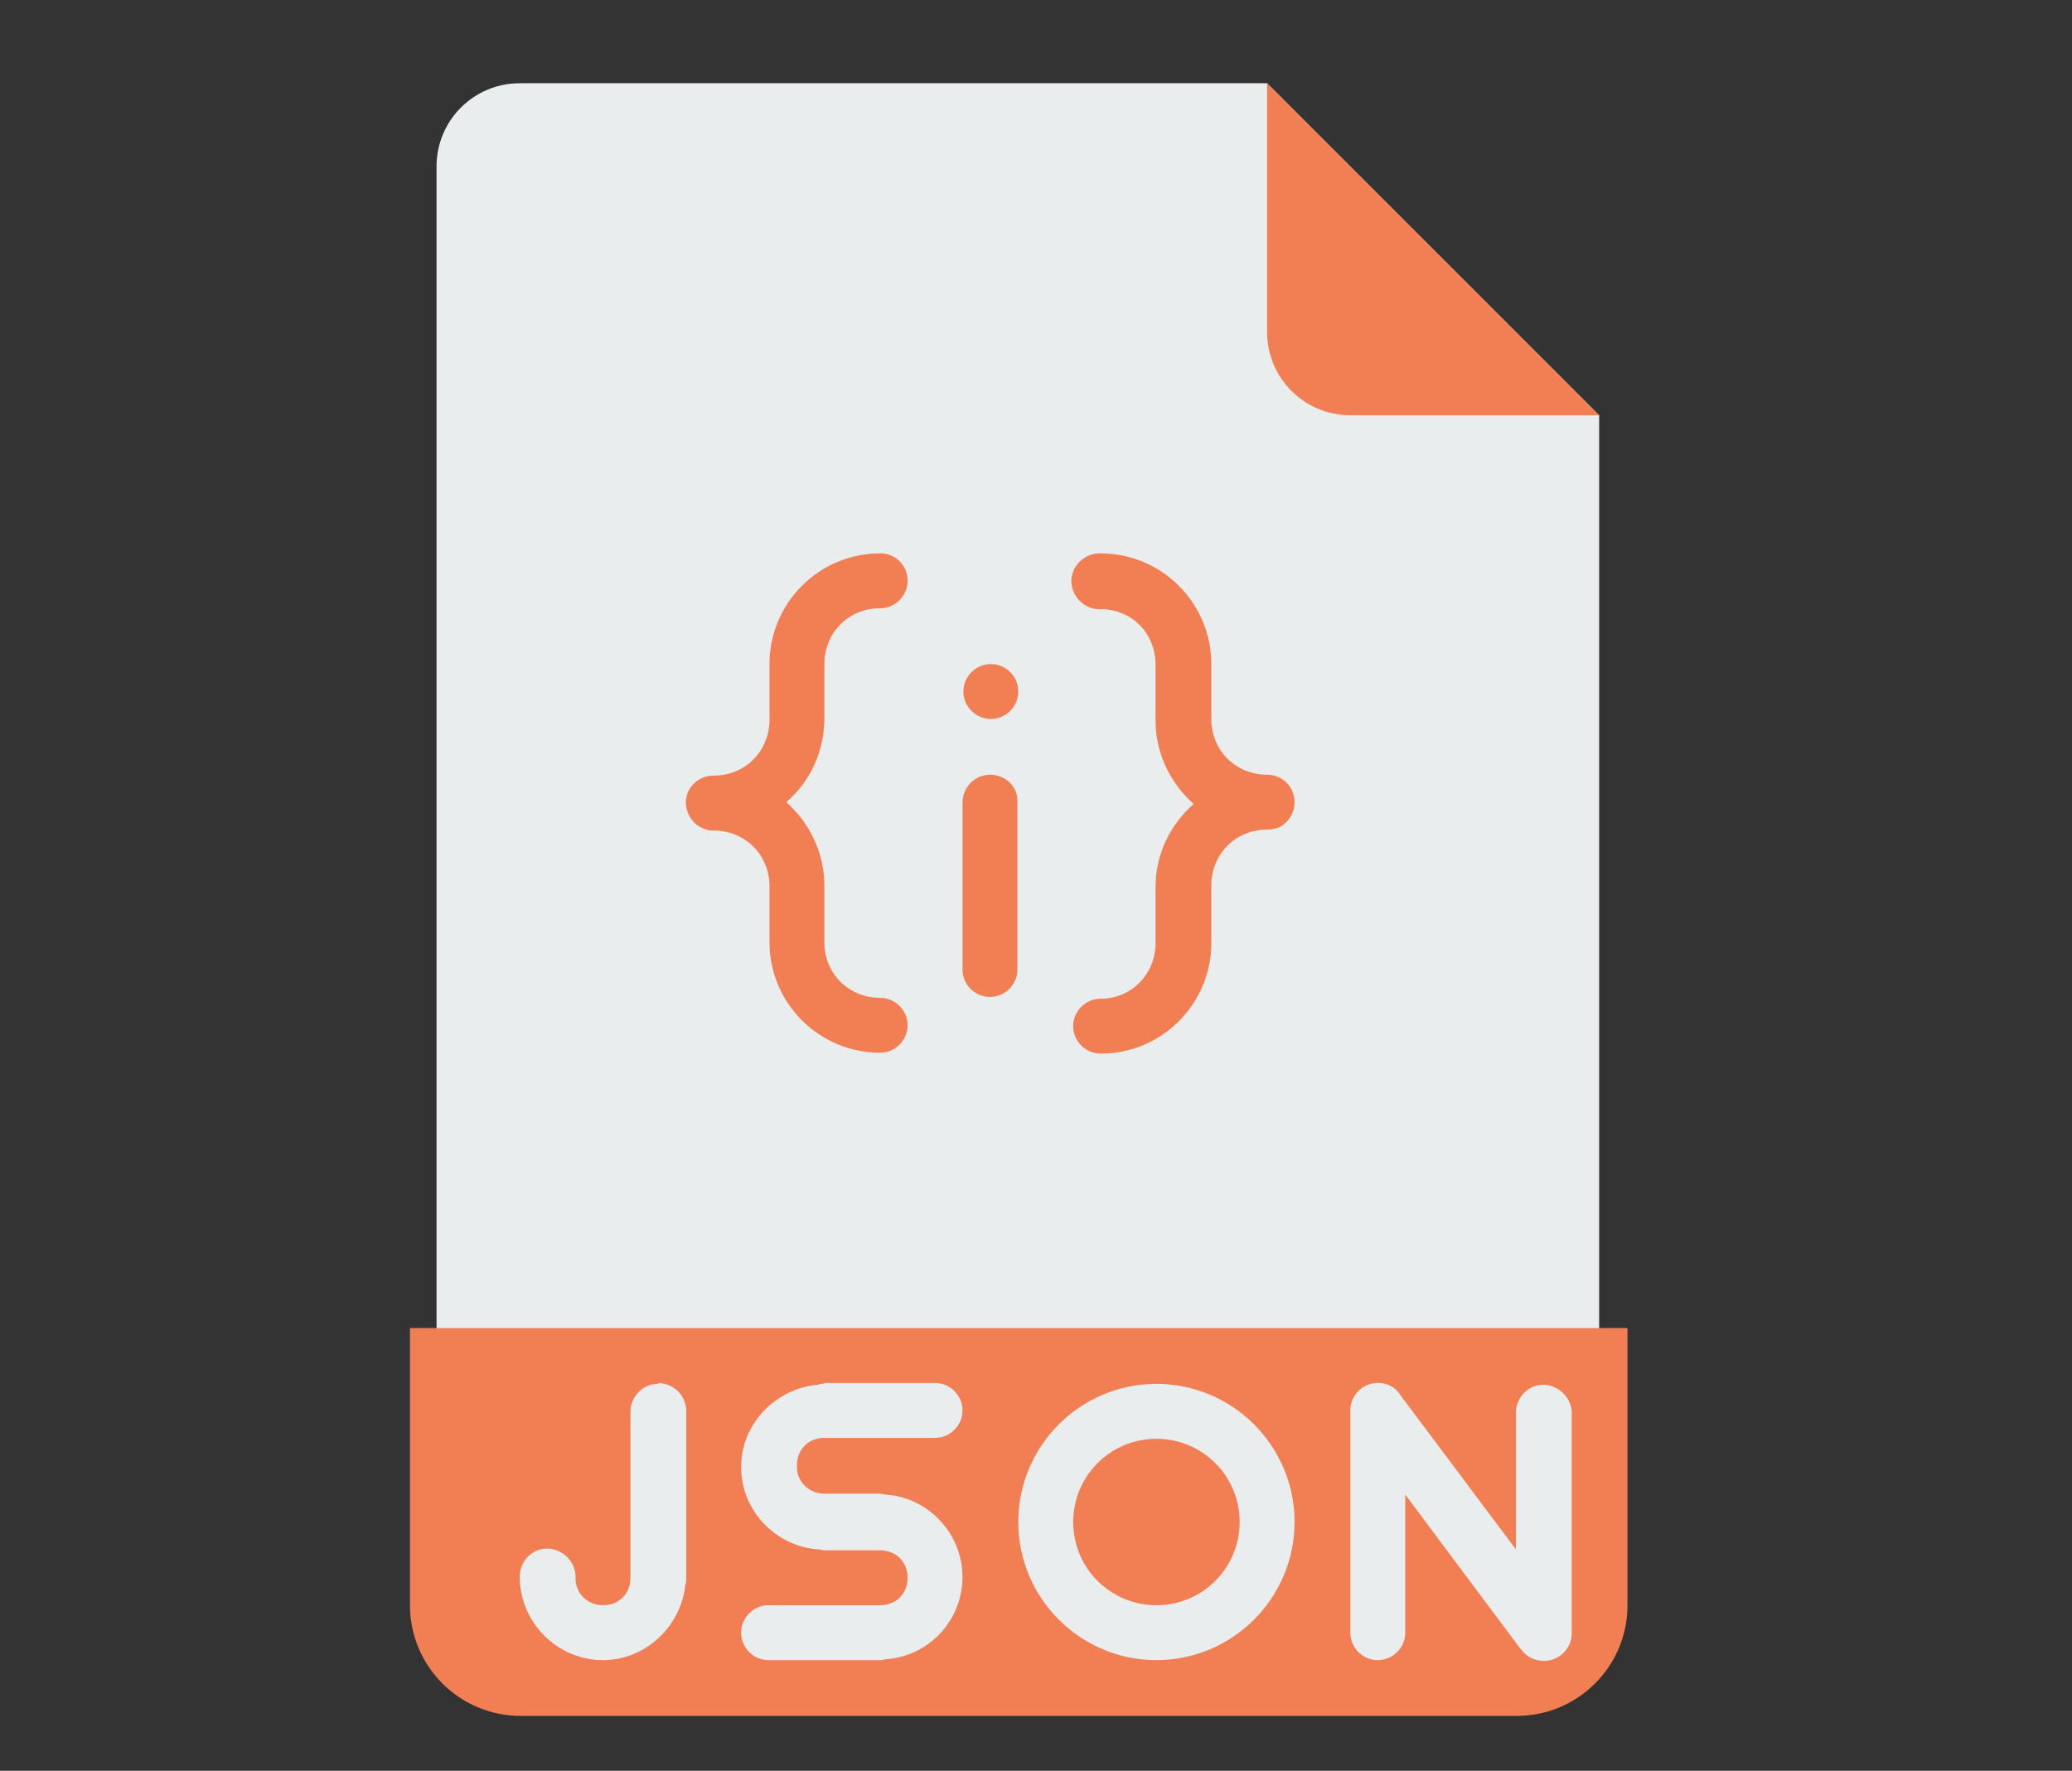 <?xml version="1.0" encoding="utf-8"?>
<!-- Generator: Adobe Illustrator 22.0.0, SVG Export Plug-In . SVG Version: 6.00 Build 0)  -->
<svg version="1.1" id="图层_1" xmlns="http://www.w3.org/2000/svg" xmlns:xlink="http://www.w3.org/1999/xlink" x="0px" y="0px"
	 viewBox="0 0 234 200" style="enable-background:new 0 0 234 200;" xml:space="preserve">
<rect x="0" y="0" width="234" height="200" fill="#333333" stroke="none"/>
<style type="text/css">
	.st0{fill:#E9EDED;}
	.st1{fill:#F17F53;}
</style>
<path class="st0" d="M180.6,46.9v134.4c0,5.2-4.2,9.4-9.4,9.4H58.7c-5.2,0-9.4-4.2-9.4-9.4V18.8c0-5.2,4.2-9.4,9.4-9.4h84.4
	L180.6,46.9z"/>
<path class="st1" d="M46.3,150v31.3c0,6.9,5.6,12.5,12.5,12.5h112.5c6.9,0,12.5-5.6,12.5-12.5V150H46.3z"/>
<path class="st1" d="M180.6,46.9h-28.1c-5.2,0-9.4-4.2-9.4-9.4V9.4"/>
<path class="st1" d="M99.4,62.5c-6.9,0-12.5,5.6-12.5,12.5v6.3c0,3.5-2.7,6.3-6.3,6.3c-1.5,0-2.8,1-3.1,2.5c0,0,0,0,0,0
	c-0.2,1,0.2,2.1,0.9,2.8c0.1,0.1,0.3,0.3,0.5,0.4c0.3,0.2,0.6,0.3,0.9,0.4c0.2,0.1,0.4,0.1,0.6,0.1c0.1,0,0.1,0,0.2,0
	c3.5,0,6.3,2.7,6.3,6.3v6.3c0,6.9,5.6,12.5,12.5,12.5c1.7,0,3.1-1.4,3.1-3.1s-1.4-3.1-3.1-3.1c-3.5,0-6.3-2.7-6.3-6.3V100
	c0-3.7-1.7-7.1-4.3-9.4c2.7-2.3,4.3-5.8,4.3-9.4V75c0-3.5,2.7-6.3,6.3-6.3c1.7,0,3.1-1.4,3.1-3.1C102.5,63.9,101.2,62.5,99.4,62.5
	L99.4,62.5z M124,62.5c-1.7,0.1-3.1,1.6-3,3.3c0.1,1.7,1.6,3.1,3.3,3c3.5,0,6.2,2.7,6.2,6.3v6.3c0,3.7,1.7,7.1,4.3,9.4
	c-2.6,2.3-4.3,5.6-4.3,9.4v6.3c0,3.5-2.7,6.3-6.2,6.3c-1.7,0-3.1,1.4-3.1,3.1c0,1.7,1.4,3.1,3.1,3.1c6.9,0,12.5-5.6,12.5-12.5V100
	c0-3.5,2.7-6.3,6.3-6.3c0.7,0,1.5-0.2,2-0.7c0.1-0.1,0.2-0.1,0.2-0.2c1.2-1.2,1.2-3.2,0-4.4c-0.6-0.6-1.4-0.9-2.2-0.9
	c-3.5,0-6.3-2.7-6.3-6.3V75c0-6.9-5.6-12.5-12.5-12.5C124.2,62.5,124.1,62.5,124,62.5L124,62.5z M111.9,75c-1.7,0-3.1,1.4-3.1,3.1
	s1.4,3.1,3.1,3.1s3.1-1.4,3.1-3.1S113.6,75,111.9,75z M111.8,87.5c-1.7,0-3.1,1.4-3.1,3.2v18.8c0,1.7,1.4,3.1,3.1,3.1
	s3.1-1.4,3.1-3.1V90.6C115,88.9,113.6,87.5,111.8,87.5C111.9,87.5,111.9,87.5,111.8,87.5z"/>
<path class="st0" d="M155.7,156.2c-0.1,0-0.2,0-0.3,0c-1.7,0.1-3,1.6-2.9,3.3c0,0,0,0.1,0,0.1v24.8c0,1.7,1.4,3.1,3.1,3.1
	c1.7,0,3.1-1.4,3.1-3.1v-15.6l13,17.4c0,0,0,0,0,0l0.1,0.1c1,1.4,3,1.7,4.4,0.7c0.8-0.6,1.3-1.5,1.3-2.5v-24.9
	c0-1.7-1.4-3.1-3.1-3.2c0,0-0.1,0-0.1,0c-1.7,0-3.1,1.4-3.1,3.2c0,0,0,0,0,0V175l-13.1-17.5C157.6,156.7,156.7,156.2,155.7,156.2
	L155.7,156.2z M74.3,156.3c-1.7,0-3.1,1.4-3.1,3.2c0,0,0,0,0,0v18.7c0,1.8-1.3,3.1-3.1,3.1c-1.7,0-3.1-1.3-3.1-3c0-0.1,0-0.1,0-0.2
	c0-1.7-1.4-3.1-3.1-3.2c0,0-0.1,0-0.1,0c-1.7,0-3.1,1.4-3.1,3.2c0,5.1,4.2,9.4,9.4,9.4c4.8,0,8.8-3.8,9.3-8.5
	c0.1-0.3,0.1-0.5,0.1-0.8v-18.8c0-1.7-1.3-3.1-3.1-3.2C74.4,156.2,74.4,156.2,74.3,156.3z M130.6,156.3c-8.6,0-15.6,7-15.6,15.6
	c0,8.6,7,15.6,15.6,15.6s15.6-7,15.6-15.6S139.2,156.3,130.6,156.3z M92.8,156.3c-0.1,0-0.3,0-0.4,0.1c-4.8,0.4-8.7,4.4-8.7,9.3
	c0,4.9,3.9,9,8.8,9.3c0.2,0,0.4,0.1,0.6,0.1h6.3c1.8,0,3.1,1.3,3.1,3.1c0,1.8-1.3,3.1-3.1,3.1H86.8c-1.7,0-3.1,1.4-3.1,3.1
	s1.4,3.1,3.1,3.1h12.5c0.2,0,0.4,0,0.7-0.1c4.9-0.3,8.7-4.4,8.7-9.3c0-4.9-3.9-9-8.7-9.3c-0.2,0-0.4-0.1-0.7-0.1h-6
	c-0.1,0-0.1,0-0.2,0c-1.7,0-3.1-1.3-3.1-3c0-0.1,0-0.1,0-0.2c0-1.8,1.3-3.1,3.1-3.1h12.5c1.7,0,3.1-1.4,3.1-3.1s-1.4-3.1-3.1-3.1
	H93.3c-0.1,0-0.1,0-0.2,0C93,156.3,92.9,156.3,92.8,156.3L92.8,156.3z M130.6,162.5c5.2,0,9.4,4.2,9.4,9.4s-4.2,9.4-9.4,9.4
	s-9.4-4.2-9.4-9.4S125.4,162.5,130.6,162.5z"/>
</svg>
